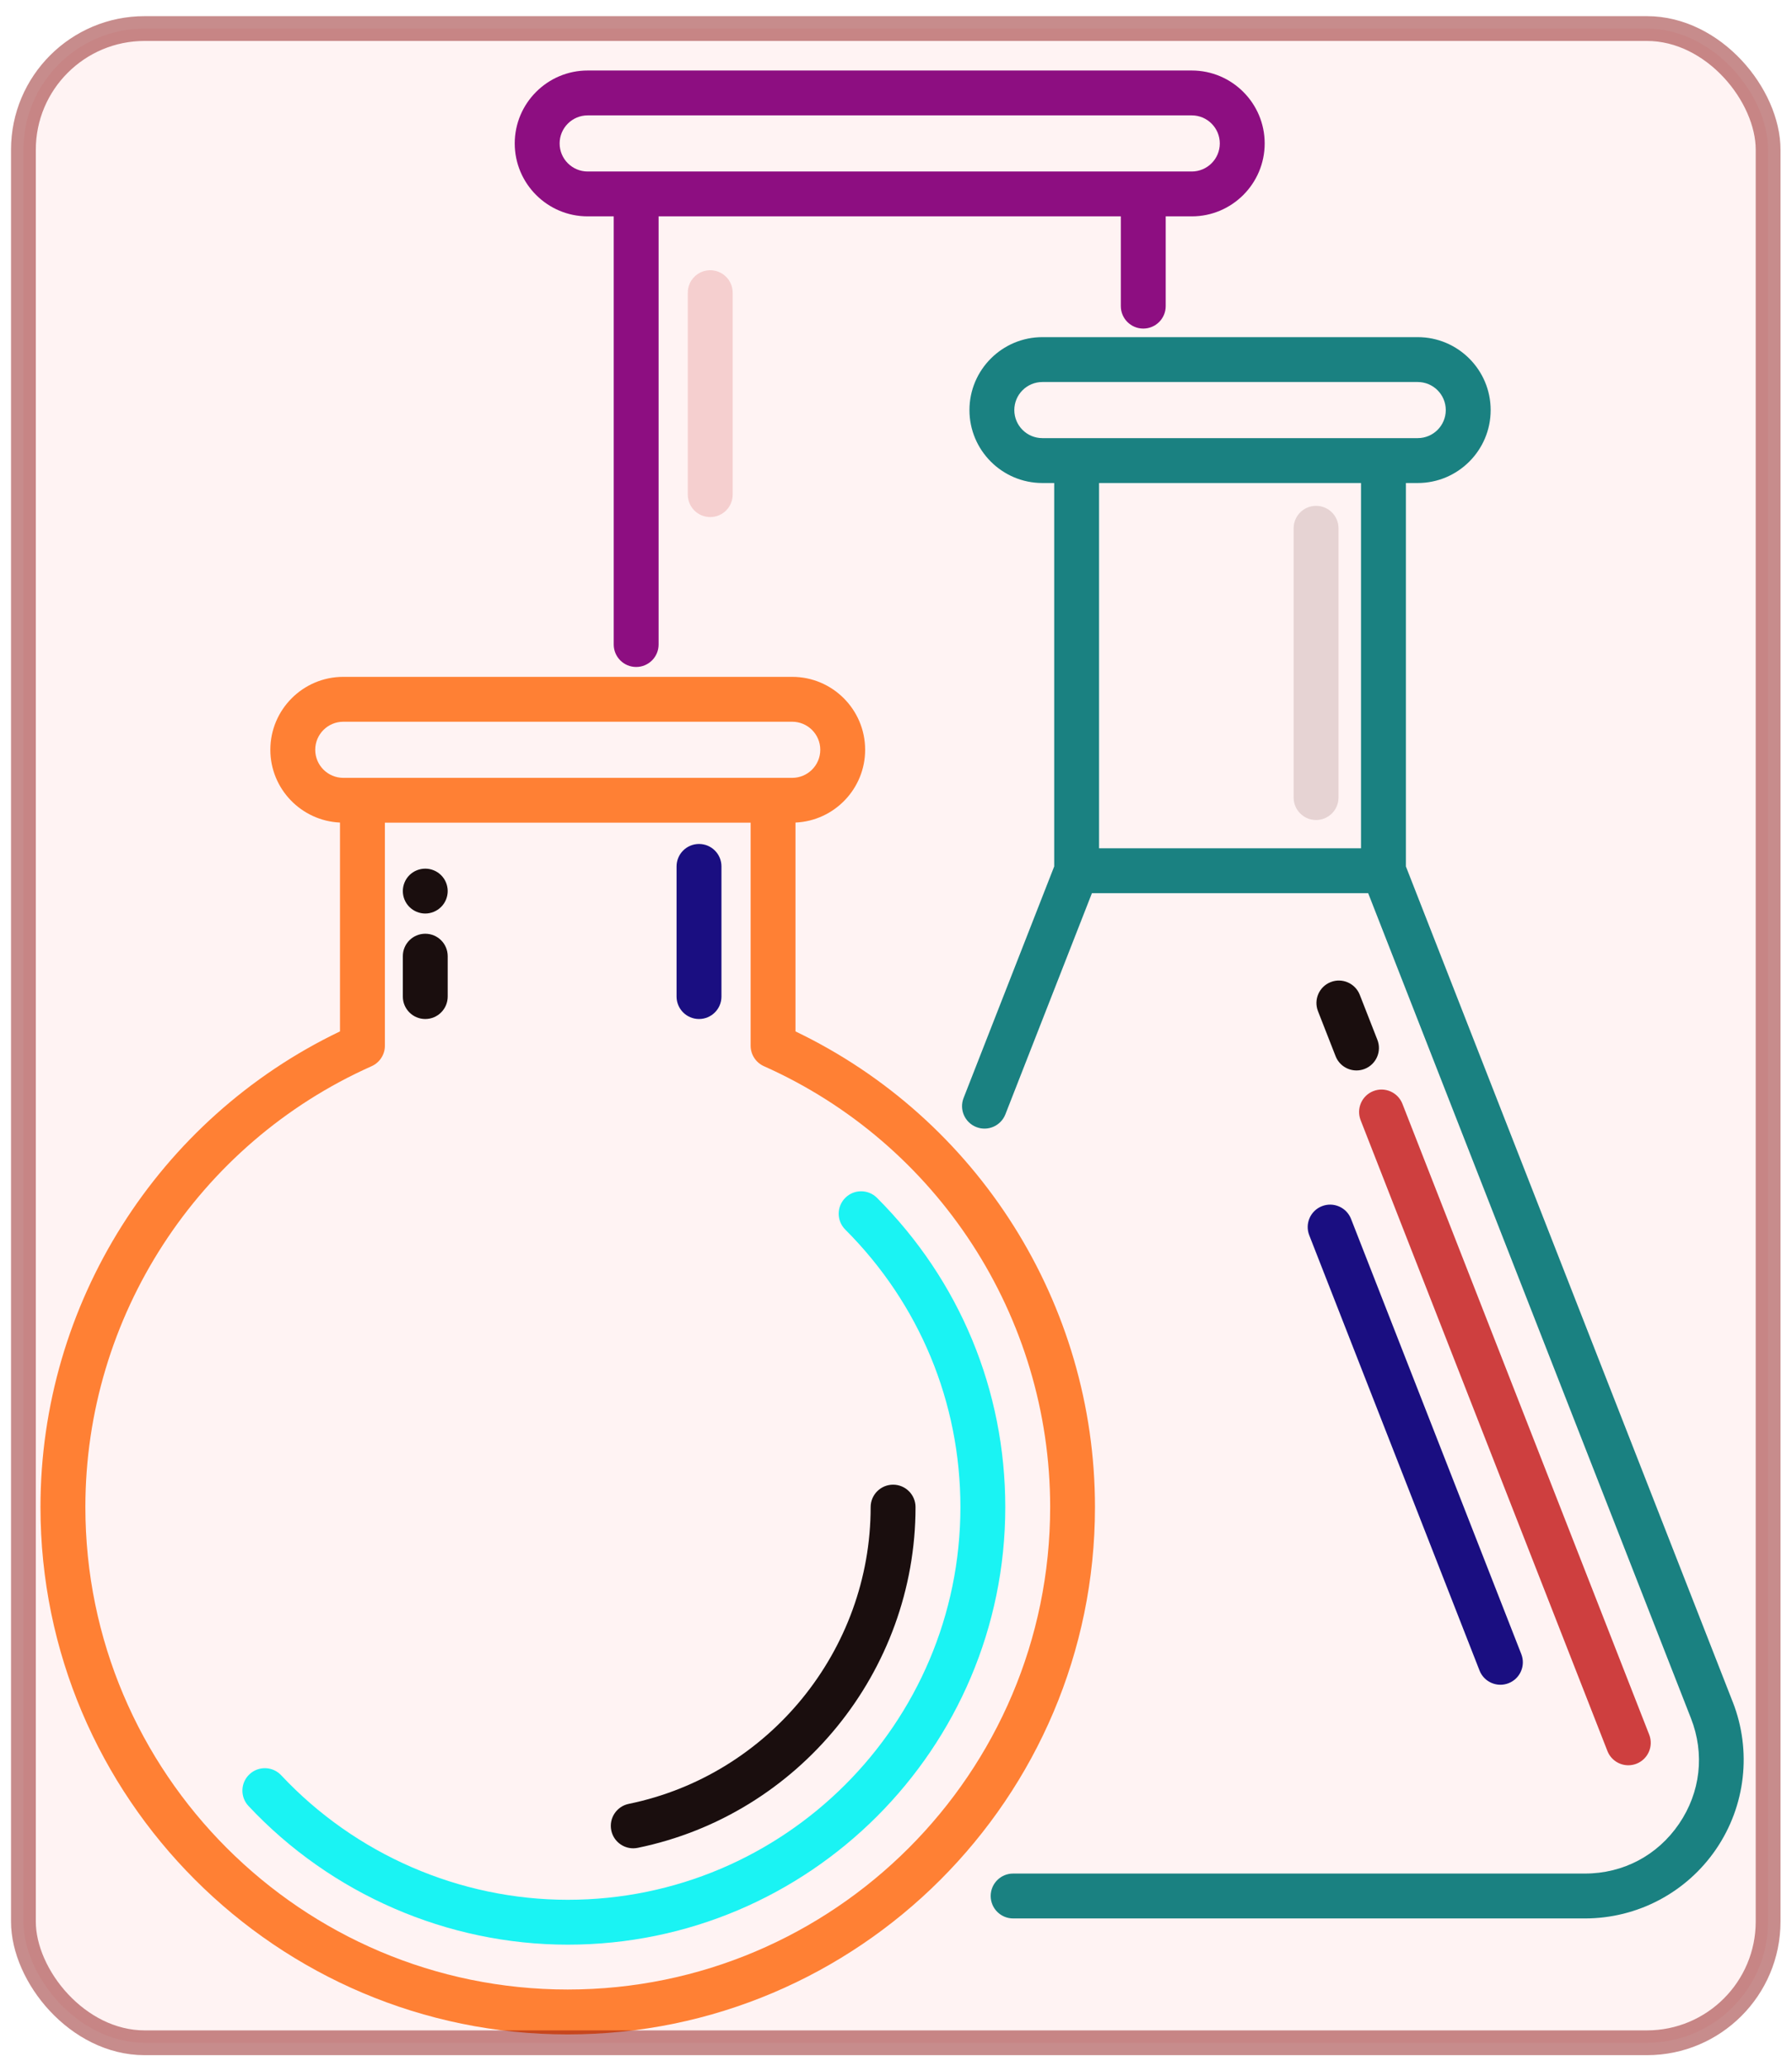 <?xml version="1.0" encoding="UTF-8" standalone="no"?>
<svg
   width="105.82mm"
   height="122mm"
   version="1.1"
   viewBox="0 0 105.82 122"
   xml:space="preserve"
   id="svg100"
   xmlns="http://www.w3.org/2000/svg"
   ><defs
     id="defs104"><linearGradient
       id="linearGradient7144"><stop
         style="stop-color:#ffadad;stop-opacity:1;"
         offset="0"
         id="stop7142" /></linearGradient><linearGradient
       id="linearGradient7130"><stop
         style="stop-color:#ffadad;stop-opacity:1;"
         offset="0"
         id="stop7128" /></linearGradient></defs><g
     transform="translate(-52.986 -104.45)"
     id="g98"><g
       transform="matrix(.265 0 0 .265 45.305 104.45)"
       id="g96">
	<path
   d="m170.09 411.83c0.333 0 0.671-0.034 1.01-0.103 35.866-7.359 61.897-39.286 61.897-75.917 0-2.761-2.238-5-5-5s-5 2.239-5 5c0 31.904-22.671 59.712-53.907 66.121-2.705 0.555-4.448 3.198-3.894 5.903 0.487 2.366 2.569 3.996 4.894 3.996z"
   id="path70" />
	<path
   d="m224.41 266.9c-1.951-1.952-5.119-1.952-7.07 0-1.953 1.953-1.953 5.119 0 7.071 16.545 16.545 25.657 38.506 25.657 61.837 0 48.245-39.25 87.495-87.494 87.495-24.07 0-47.344-10.111-63.853-27.74-1.888-2.016-5.051-2.121-7.067-0.232-2.016 1.887-2.119 5.051-0.231 7.067 18.393 19.641 44.326 30.905 71.151 30.905 53.759 0 97.494-43.736 97.494-97.495-1e-3 -26.002-10.153-50.474-28.587-68.908z"
   fill="#0ff"
   id="path72" />
	<path
   d="m206.25 229.81v-46.531c8.62-0.387 15.519-7.5 15.519-16.214 0-8.961-7.29-16.251-16.251-16.251h-100.04c-8.961 0-16.251 7.29-16.251 16.251 0 8.714 6.899 15.827 15.519 16.214v46.532c-40.653 19.491-66.742 60.737-66.742 105.99 0 64.787 52.708 117.5 117.49 117.5 64.786 0 117.49-52.708 117.49-117.5 0-45.254-26.093-86.502-66.747-105.99zm-107.02-62.744c0-3.447 2.804-6.251 6.251-6.251h100.04c3.447 0 6.251 2.804 6.251 6.251s-2.804 6.251-6.251 6.251h-100.04c-3.447 0-6.251-2.804-6.251-6.251zm56.27 276.23c-59.272 0-107.49-48.222-107.49-107.5 0-42.402 25.035-80.959 63.78-98.229 1.876-0.836 3.02-2.713 2.962-4.708v-49.549h81.5v49.689c0 1.974 1.161 3.763 2.965 4.567 38.745 17.27 63.781 55.827 63.781 98.229 0 59.275-48.221 107.5-107.49 107.5z"
   fill="#ff7f2a"
   id="path74" />
	<path
   d="m159.94 48.211h5.804v95.4c0 2.761 2.238 5 5 5s5-2.239 5-5v-95.4h103v20c0 2.761 2.238 5 5 5s5-2.239 5-5v-20h5.804c8.961 0 16.251-7.29 16.251-16.251s-7.291-16.251-16.252-16.251h-134.61c-8.961 0-16.251 7.29-16.251 16.251s7.29 16.251 16.251 16.251zm0-22.502h134.61c3.447 0 6.251 2.804 6.251 6.251s-2.804 6.251-6.251 6.251h-134.61c-3.447 0-6.251-2.804-6.251-6.251s2.803-6.251 6.251-6.251z"
   fill="#800080"
   id="path76" />
	<path
   d="m415.1 379.22-72.829-186.16v-85.435h2.635c8.961 0 16.251-7.29 16.251-16.251 0-8.961-7.29-16.251-16.251-16.251h-83.642c-8.961 0-16.251 7.29-16.251 16.251 0 8.961 7.29 16.251 16.251 16.251h2.635v85.429l-20.191 51.594c-1.006 2.572 0.263 5.472 2.834 6.479 2.57 1.006 5.472-0.263 6.479-2.834l19.286-49.282h61.555l71.928 183.85c3.104 7.923 2.133 16.498-2.663 23.527-4.799 7.035-12.436 11.069-20.952 11.069h-127.43c-2.762 0-5 2.239-5 5s2.238 5 5 5h127.43c11.699 0 22.62-5.77 29.213-15.434 6.59-9.658 7.978-21.924 3.714-32.808zm-160.09-287.85c0-3.447 2.804-6.251 6.251-6.251h83.642c3.447 0 6.251 2.804 6.251 6.251s-2.804 6.251-6.251 6.251h-83.642c-3.447 0-6.251-2.804-6.251-6.251zm77.258 16.251v81.386h-58.372v-81.386z"
   fill="#008080"
   id="path78" />
	<path
   d="m332.18 249.59 54.994 140.56c0.772 1.973 2.659 3.18 4.657 3.18 0.606 0 1.223-0.111 1.82-0.345 2.572-1.006 3.841-3.906 2.835-6.478l-54.994-140.56c-1.007-2.572-3.911-3.841-6.478-2.834-2.571 1.005-3.84 3.905-2.834 6.477z"
   fill="#c83737"
   id="path80" />
	<path
   d="m331.99 221.66c-1.008-2.572-3.907-3.839-6.479-2.834-2.571 1.006-3.84 3.907-2.834 6.479l3.925 10.03c0.772 1.973 2.659 3.179 4.657 3.179 0.606 0 1.223-0.111 1.821-0.345 2.571-1.006 3.84-3.907 2.834-6.479z"
   id="path82" />
	<path
   d="m320.73 275.23 37.943 96.979c0.772 1.973 2.659 3.18 4.657 3.18 0.606 0 1.223-0.111 1.821-0.345 2.571-1.006 3.84-3.906 2.834-6.478l-37.943-96.979c-1.007-2.572-3.907-3.841-6.479-2.834-2.571 1.005-3.839 3.906-2.833 6.477z"
   fill="#000080"
   id="path84" />
	<path
   d="m322.25 182.71c2.762 0 5-2.239 5-5v-60c0-2.761-2.238-5-5-5s-5 2.239-5 5v60c0 2.761 2.239 5 5 5z"
   fill="#e3dbdb"
   id="path86" />
	<path
   d="m182.25 65.211v45c0 2.761 2.238 5 5 5s5-2.239 5-5v-45c0-2.761-2.238-5-5-5s-5 2.239-5 5z"
   fill="#f4d7d7"
   id="path88" />
	<path
   d="m184.75 227.05c2.762 0 5-2.239 5-5v-29c0-2.761-2.238-5-5-5s-5 2.239-5 5v29c0 2.761 2.239 5 5 5z"
   fill="#000080"
   id="path90" />
	<path
   d="m123.75 227.05c2.762 0 5-2.239 5-5v-9c0-2.761-2.238-5-5-5s-5 2.239-5 5v9c0 2.761 2.239 5 5 5z"
   id="path92" />
	<path
   d="m123.75 203.55c1.31 0 2.6-0.54 3.53-1.47 0.939-0.93 1.47-2.22 1.47-3.53 0-1.32-0.53-2.61-1.47-3.54-0.931-0.93-2.21-1.46-3.53-1.46s-2.61 0.53-3.54 1.46-1.46 2.22-1.46 3.54 0.53 2.6 1.46 3.53 2.22 1.47 3.54 1.47z"
   id="path94" />
</g></g><rect
     style="mix-blend-mode:multiply;fill:#ff8e8e;fill-opacity:0.102;fill-rule:evenodd;stroke:#840000;stroke-width:1.464;stroke-linecap:round;stroke-miterlimit:4;stroke-dasharray:none;stroke-dashoffset:0;stroke-opacity:0.451"
     id="rect262"
     width="103.026"
     height="118.932"
     x="1.383"
     y="1.686"
     ry="7.157" /></svg>
